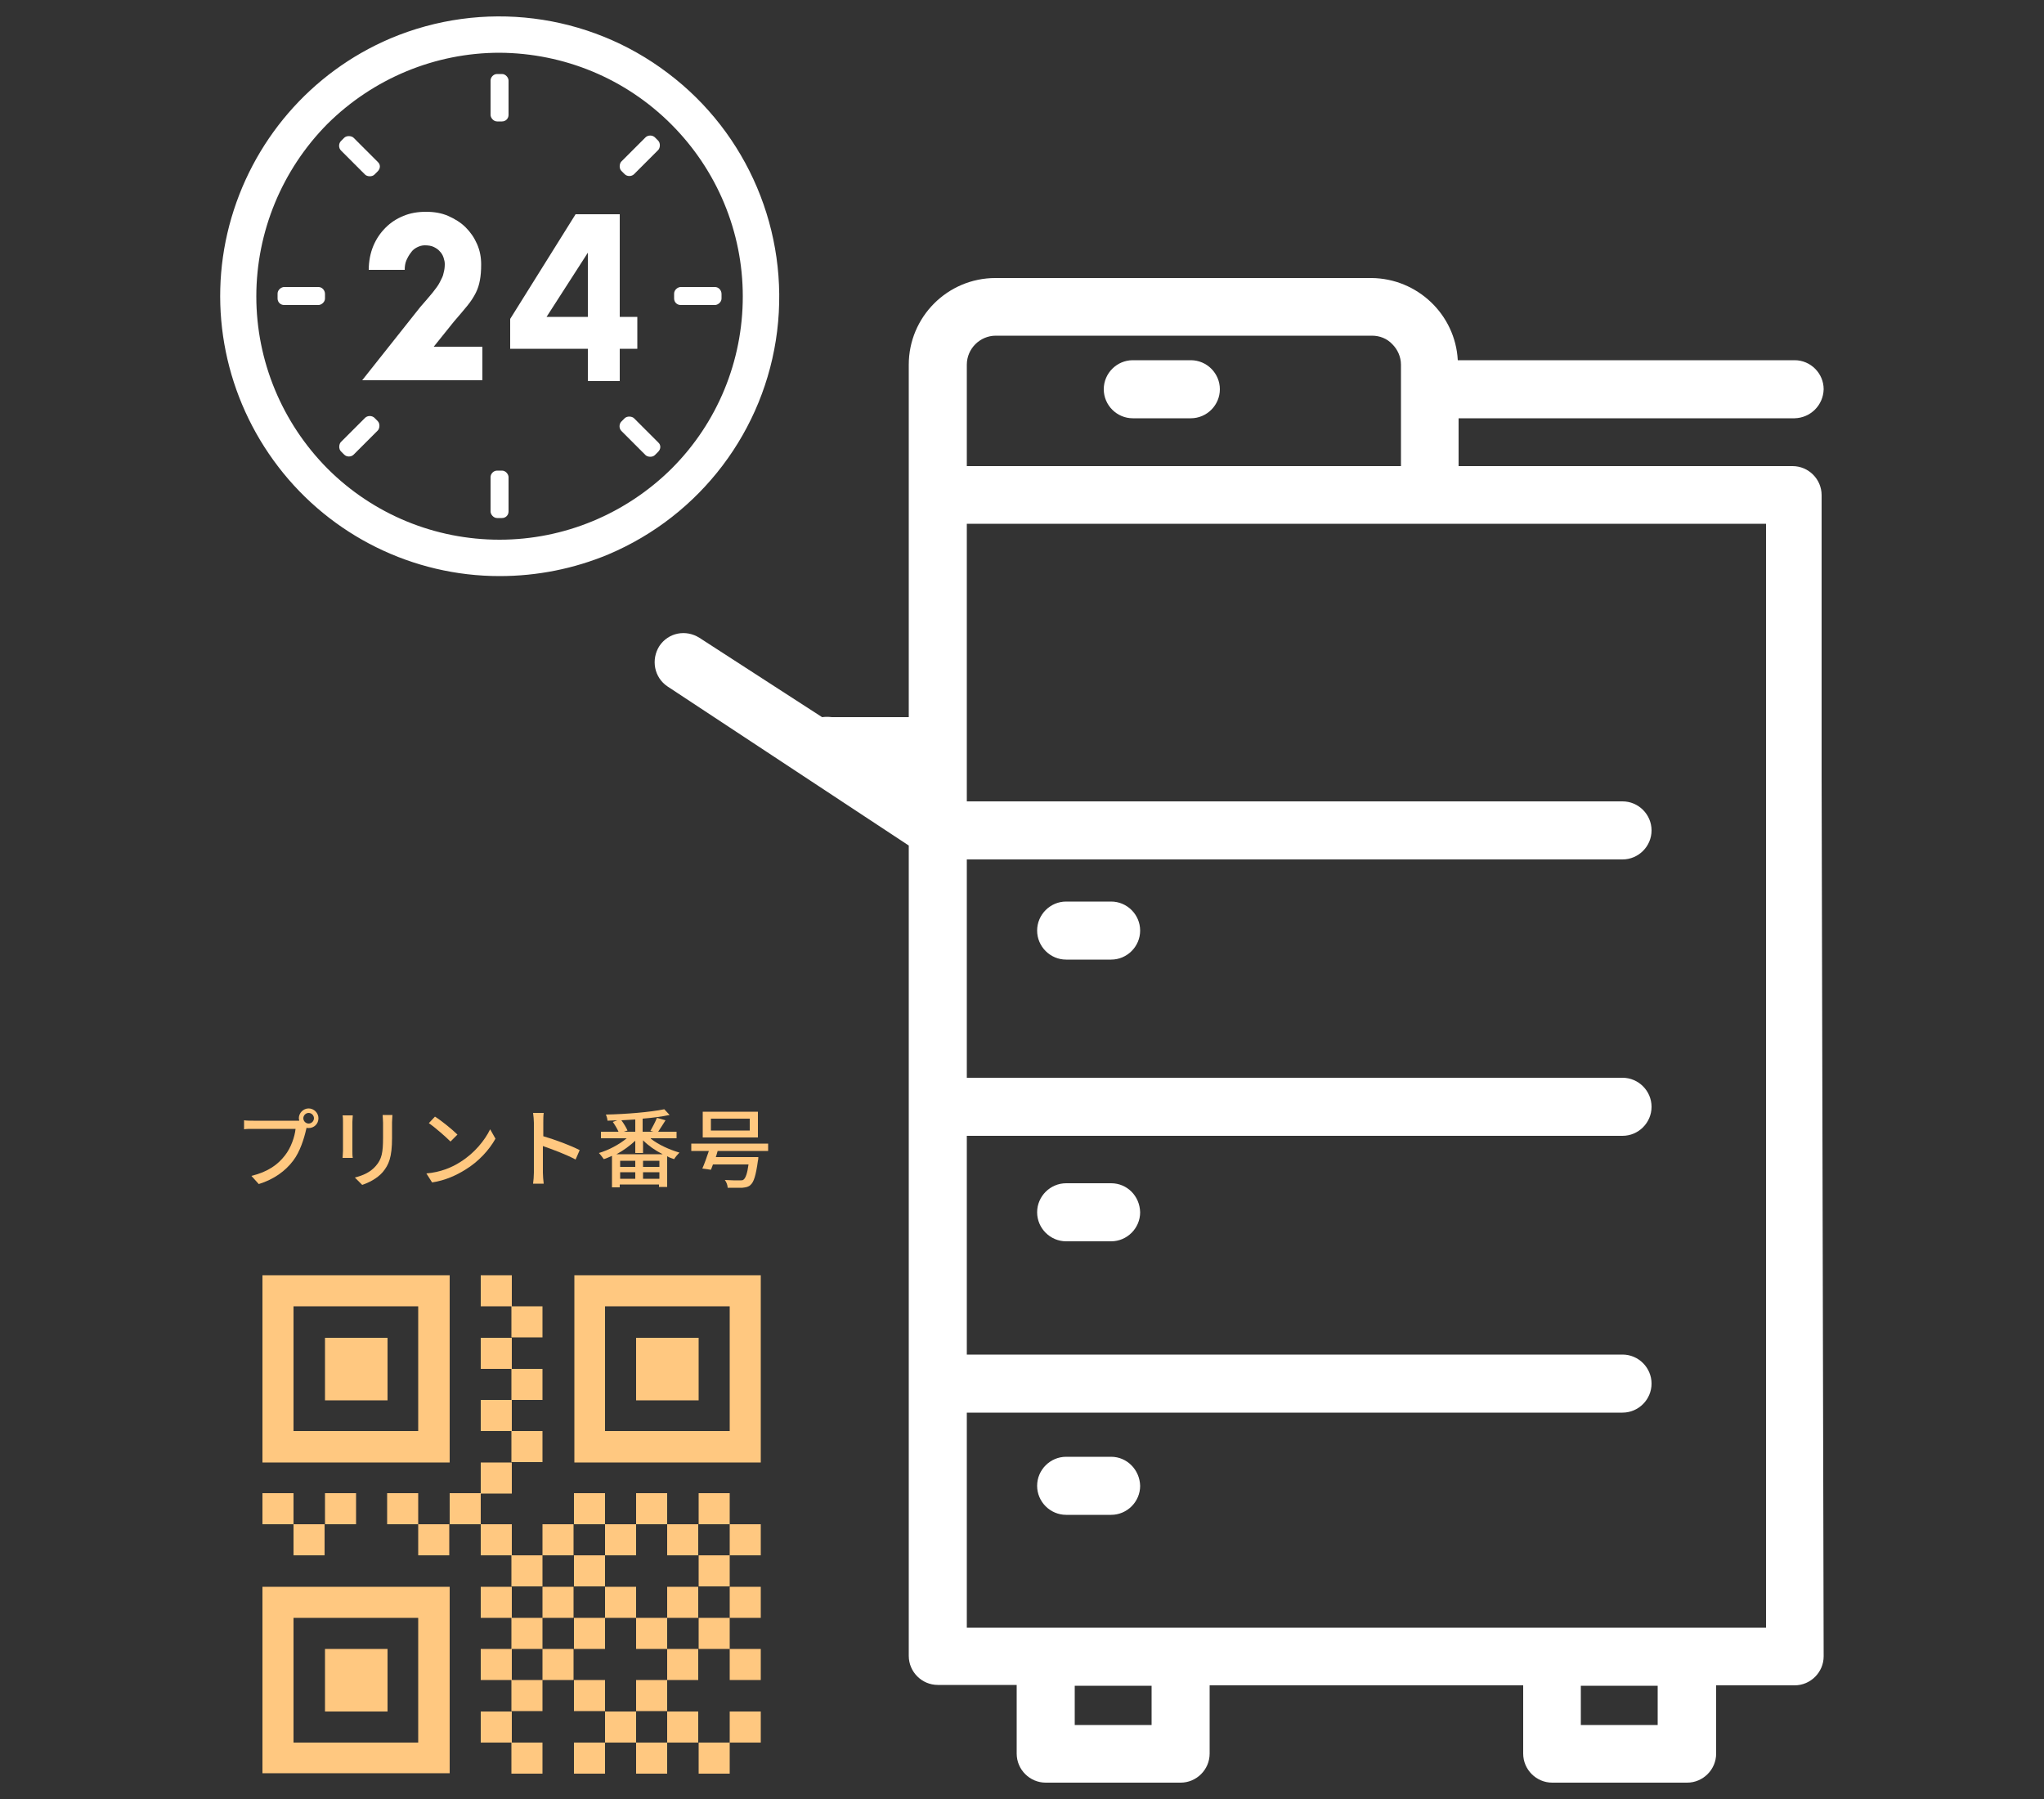 <?xml version="1.0" encoding="utf-8"?>
<!-- Generator: Adobe Illustrator 28.0.0, SVG Export Plug-In . SVG Version: 6.00 Build 0)  -->
<svg version="1.1" id="レイヤー_1" xmlns="http://www.w3.org/2000/svg" xmlns:xlink="http://www.w3.org/1999/xlink" x="0px"
	 y="0px" viewBox="0 0 500 440" style="enable-background:new 0 0 500 440;" xml:space="preserve">
<rect x="0" y="0" width="500" height="440" fill="#333333" stroke="none"/>
<style type="text/css">
	.st0{fill:#FFC880;}
	.st1{fill:#FFFFFF;}
</style>
<g>
	<g>
		<path class="st0" d="M72.3,274.1c0.3,0,0.6,0,0.9,0c0-0.2-0.1-0.4-0.1-0.6c0-1.3,1.1-2.4,2.4-2.4c1.3,0,2.4,1.1,2.4,2.4
			c0,1.4-1.1,2.4-2.4,2.4c-0.2,0-0.4,0-0.5-0.1l-0.1,0.4c-0.5,2.2-1.5,5.5-3.2,7.7c-1.9,2.5-4.6,4.5-8.4,5.7l-1.8-2
			c4.1-1,6.5-2.8,8.2-5c1.5-1.9,2.4-4.6,2.6-6.5H62c-0.9,0-1.8,0-2.3,0.1V274c0.6,0.1,1.6,0.1,2.3,0.1H72.3z M76.8,273.5
			c0-0.7-0.6-1.3-1.3-1.3c-0.7,0-1.3,0.6-1.3,1.3c0,0.7,0.6,1.3,1.3,1.3C76.2,274.8,76.8,274.2,76.8,273.5z"/>
		<path class="st0" d="M86.3,272.8c0,0.4-0.1,1-0.1,1.6v7.1c0,0.5,0,1.3,0.1,1.7h-2.5c0-0.4,0.1-1.1,0.1-1.7v-7.1
			c0-0.4,0-1.1-0.1-1.6H86.3z M96,272.6c0,0.5-0.1,1.2-0.1,1.9v3.8c0,4.8-0.8,6.6-2.3,8.4c-1.4,1.6-3.5,2.6-5,3.1l-1.8-1.8
			c2-0.5,3.8-1.3,5.1-2.8c1.5-1.7,1.8-3.3,1.8-7v-3.6c0-0.8-0.1-1.4-0.1-1.9H96z"/>
		<path class="st0" d="M112.6,284.2c3.4-2.1,6-5.3,7.3-8l1.3,2.3c-1.5,2.7-4.1,5.6-7.4,7.6c-2.1,1.3-4.8,2.6-8.1,3.1l-1.4-2.2
			C107.8,286.7,110.6,285.5,112.6,284.2z M111.9,277.5l-1.7,1.7c-1.1-1.1-3.7-3.4-5.3-4.5l1.5-1.6
			C108,274.1,110.7,276.3,111.9,277.5z"/>
		<path class="st0" d="M140.8,283.6c-2.2-1.2-5.7-2.5-8-3.3v6.5c0,0.7,0.1,1.9,0.2,2.7h-2.6c0.1-0.7,0.2-1.9,0.2-2.7v-12.2
			c0-0.7-0.1-1.6-0.2-2.4h2.6c-0.1,0.7-0.1,1.6-0.1,2.4v3.3c2.8,0.8,6.8,2.3,8.9,3.4L140.8,283.6z"/>
		<path class="st0" d="M159.2,278.5c1.9,1.5,4.6,2.7,7,3.4c-0.4,0.4-1,1.1-1.3,1.6c-0.6-0.2-1.2-0.4-1.7-0.7v7.5h-2v-0.6h-9.6v0.7
			h-1.9v-7.7c-0.7,0.3-1.3,0.6-2,0.8c-0.3-0.4-0.8-1.1-1.2-1.5c2.4-0.7,5-2.1,6.8-3.6h-6.3v-1.6h4.3c-0.3-0.7-0.9-1.7-1.4-2.4
			l1.1-0.4c-0.8,0-1.6,0.1-2.4,0.1c0-0.4-0.2-1.1-0.4-1.5c5-0.1,10.9-0.6,14.3-1.3l1.3,1.4c-1.9,0.4-4.2,0.7-6.6,0.9v3.2h2.6
			l-0.7-0.2c0.5-0.9,1.2-2.2,1.6-3.2l2.1,0.6c-0.6,1-1.3,2-1.8,2.8h4.5v1.6H159.2z M162.1,282.3c-1.8-0.9-3.5-2.1-4.8-3.4v3.1h-1.9
			v-3c-1.3,1.2-2.9,2.4-4.6,3.3H162.1z M155.4,283.9h-3.7v1.5h3.7V283.9z M151.7,288.3h3.7v-1.6h-3.7V288.3z M155.4,273.8
			c-1.1,0.1-2.3,0.1-3.4,0.2c0.6,0.8,1.2,1.8,1.5,2.5l-0.9,0.3h2.8V273.8z M161.3,283.9h-4v1.5h4V283.9z M161.3,288.3v-1.6h-4v1.6
			H161.3z"/>
		<path class="st0" d="M175.6,281.4c-0.2,0.5-0.3,1.1-0.5,1.6h10.4c0,0,0,0.6-0.1,0.9c-0.5,3.6-1,5.2-1.8,5.9
			c-0.5,0.5-1.1,0.6-2,0.7c-0.7,0-2.1,0-3.6,0c0-0.6-0.3-1.4-0.7-1.9c1.5,0.1,3,0.1,3.6,0.1c0.5,0,0.8,0,1-0.2
			c0.5-0.4,0.9-1.5,1.2-3.7h-8.7c-0.2,0.5-0.3,0.9-0.5,1.3l-2.1-0.3c0.5-1.1,1.1-2.8,1.6-4.3h-4.3v-1.8h18.8v1.8H175.6z
			 M185.4,278.2h-13.5v-6.3h13.5V278.2z M183.4,273.6h-9.5v2.9h9.5V273.6z"/>
	</g>
	<g>
		<path class="st1" d="M271.8,289.4h-11c-3.9,0-7.1,3.2-7.1,7.1c0,3.9,3.2,7.1,7.1,7.1h11c3.9,0,7.1-3.2,7.1-7.1
			C278.8,292.5,275.7,289.4,271.8,289.4z"/>
		<path class="st1" d="M271.8,220.5h-11c-3.9,0-7.1,3.2-7.1,7.1s3.2,7.1,7.1,7.1h11c3.9,0,7.1-3.2,7.1-7.1S275.7,220.5,271.8,220.5z
			"/>
		<path class="st1" d="M271.8,356.3h-11c-3.9,0-7.1,3.2-7.1,7.1c0,3.9,3.2,7.1,7.1,7.1h11c3.9,0,7.1-3.2,7.1-7.1
			C278.8,359.5,275.7,356.3,271.8,356.3z"/>
		<path class="st1" d="M432,398.1H236.5v-52.6h160.4c3.9,0,7.1-3.2,7.1-7.1s-3.2-7.1-7.1-7.1H236.5v-53.5h160.4
			c3.9,0,7.1-3.2,7.1-7.1c0-3.9-3.2-7.1-7.1-7.1H236.5v-53.4h160.4c3.9,0,7.1-3.2,7.1-7.1c0-3.9-3.2-7.1-7.1-7.1H236.5v-67.9H432
			V398.1z M405.5,421.9h-18.8v-9.6h18.8V421.9z M281.7,421.9h-18.8v-9.6h18.8V421.9z M236.5,89.2c0-3.9,3.2-7.1,7.1-7.1h92
			c1.9,0,3.7,0.7,5,2.1c1.3,1.3,2.1,3.1,2.1,5V114H236.5L236.5,89.2z M445.6,189.7v-68.6c0-3.9-3.2-7.1-7.1-7.1h-81.7v-11.7H439
			c3.9-0.1,7-3.2,7.1-7.1c0-3.9-3.2-7.1-7.1-7.1h-82.4c-0.6-11.2-9.9-20-21.1-20.1h-92c-11.7,0-21.2,9.5-21.2,21.2v86.2h-18.8
			c-0.8-0.1-1.6-0.1-2.4,0l-30-19.4c-3.3-2.1-7.6-1.3-9.8,2c-2.1,3.3-1.3,7.7,2,9.9l59,38.9V405c0,3.9,3.2,7.1,7.1,7.1h19.3v16.8
			c0,3.9,3.2,7.1,7.1,7.1h33c3.9,0,7.1-3.2,7.1-7.1v-16.7h76.7v16.7c0,3.9,3.2,7.1,7.1,7.1h33c3.9,0,7.1-3.2,7.1-7.1v-16.7H439
			c3.9,0,7.1-3.2,7.1-7.1L445.6,189.7z"/>
		<path class="st1" d="M291.3,88.1h-14.2c-3.9,0-7.1,3.2-7.1,7.1c0,3.9,3.2,7.1,7.1,7.1h14.2c3.9,0,7.1-3.2,7.1-7.1
			C298.4,91.3,295.2,88.1,291.3,88.1z"/>
	</g>
	<g>
		<g>
			<path class="st1" d="M122.2,12.9c-15.8,0-30.9,6.3-42.1,17.4C69,41.5,62.7,56.7,62.7,72.5s6.3,30.9,17.4,42.1
				c11.2,11.2,26.3,17.4,42.1,17.4s30.9-6.3,42.1-17.4c11.2-11.2,17.4-26.3,17.4-42.1c0-15.8-6.3-30.9-17.5-42.1S138,13,122.2,12.9
				L122.2,12.9z M122.2,140.9c-21.2,0-41.2-9.9-54.1-26.7c-12.9-16.8-17.4-38.6-12-59.1c5.4-20.5,19.9-37.4,39.4-45.7
				c22.5-9.5,48.4-6.3,67.9,8.5c19.5,14.7,29.7,38.8,26.7,63.1c-3,24.3-18.8,45.1-41.3,54.6C140.4,139.1,131.4,140.9,122.2,140.9
				L122.2,140.9z"/>
			<path class="st1" d="M121.6,18.1h1.2c0.9,0,1.6,0.9,1.6,1.6v8.4c0,0.9-0.7,1.6-1.6,1.6h-1.2c-0.9,0-1.6-0.9-1.6-1.6v-8.4
				C120,18.9,120.7,18.1,121.6,18.1z"/>
			<path class="st1" d="M121.6,115.1h1.2c0.9,0,1.6,0.9,1.6,1.6v8.4c0,0.9-0.7,1.6-1.6,1.6h-1.2c-0.9,0-1.6-0.9-1.6-1.6v-8.4
				C120,115.9,120.7,115.1,121.6,115.1z"/>
			<path class="st1" d="M160.2,33.6l0.8,0.8c0.6,0.6,0.5,1.8,0,2.3l-5.9,5.9c-0.6,0.6-1.7,0.6-2.3,0l-0.8-0.8
				c-0.6-0.6-0.5-1.8,0-2.3l5.9-5.9C158.5,33,159.6,33,160.2,33.6z"/>
			<path class="st1" d="M91.6,102.2l0.8,0.8c0.6,0.6,0.5,1.8,0,2.3l-5.9,5.9c-0.6,0.6-1.7,0.6-2.3,0l-0.8-0.8
				c-0.6-0.6-0.5-1.8,0-2.3l5.9-5.9C89.9,101.6,91,101.6,91.6,102.2z"/>
			<path class="st1" d="M176.5,71.9V73c0,0.9-0.9,1.6-1.6,1.6h-8.4c-0.9,0-1.6-0.7-1.6-1.6v-1.2c0-0.9,0.9-1.6,1.6-1.6h8.4
				C175.8,70.2,176.5,71,176.5,71.9z"/>
			<path class="st1" d="M79.5,71.9V73c0,0.9-0.9,1.6-1.6,1.6h-8.4c-0.9,0-1.6-0.7-1.6-1.6v-1.2c0-0.9,0.9-1.6,1.6-1.6h8.4
				C78.8,70.2,79.5,71,79.5,71.9z"/>
			<path class="st1" d="M161,110.5l-0.8,0.8c-0.6,0.6-1.8,0.5-2.3,0l-5.9-5.9c-0.6-0.6-0.6-1.7,0-2.3l0.8-0.8c0.6-0.6,1.8-0.5,2.3,0
				l5.9,5.9C161.7,108.8,161.7,109.8,161,110.5z"/>
			<path class="st1" d="M92.4,41.9l-0.8,0.8c-0.6,0.6-1.8,0.5-2.3,0l-5.9-5.9c-0.6-0.6-0.6-1.7,0-2.3l0.8-0.8c0.6-0.6,1.8-0.5,2.3,0
				l5.9,5.9C93.1,40.2,93.1,41.2,92.4,41.9z"/>
		</g>
		<g>
			<path class="st1" d="M118,84.7V93H88.6l14.2-17.9c1.2-1.4,2.2-2.5,3-3.5c0.8-1,1.4-1.8,1.8-2.6c0.4-0.8,0.8-1.5,0.9-2.2
				c0.2-0.7,0.3-1.4,0.3-2.2c0-0.5-0.1-1-0.3-1.6c-0.2-0.6-0.5-1.1-0.9-1.5c-0.4-0.5-0.9-0.8-1.5-1.1c-0.6-0.3-1.4-0.4-2.2-0.4
				c-0.7,0-1.3,0.2-1.9,0.5c-0.6,0.3-1.1,0.7-1.5,1.3c-0.4,0.5-0.8,1.2-1.1,1.9C99.1,64.4,99,65.2,99,66h-8.8c0-2.1,0.4-4.1,1.1-5.8
				c0.7-1.7,1.7-3.2,3-4.5c1.3-1.3,2.7-2.2,4.4-2.9c1.7-0.7,3.5-1,5.5-1c2,0,3.8,0.3,5.4,1c1.6,0.7,3.1,1.6,4.3,2.8
				c1.2,1.2,2.1,2.5,2.8,4.1c0.7,1.6,1,3.2,1,5c0,1.5-0.1,2.7-0.3,3.8c-0.2,1.1-0.5,2.1-1,3.1c-0.5,1-1.2,2.1-2.1,3.2
				c-0.9,1.1-2,2.4-3.3,3.9l-4.9,6.1H118z"/>
			<path class="st1" d="M151.6,85.3v7.9h-7.8v-7.9h-19V78l16-25.6h10.8v25.1h4.3v7.8H151.6z M143.8,61.8l-10.1,15.7h10.1V61.8z"/>
		</g>
	</g>
	<g>
		<path class="st0" d="M170.9,426.2h7.6l0,7.6h-7.6L170.9,426.2z M155.6,426.2h7.6v7.6h-7.6V426.2z M140.4,426.2h7.6l0,7.6h-7.6
			L140.4,426.2z M163.2,418.6h7.6v7.6h-7.6V418.6z M155.6,410.9h7.6v7.6h-7.6V410.9z M148,418.6h7.6v7.6H148V418.6z M140.4,410.9
			h7.6v7.6h-7.6V410.9z M178.5,418.6h7.6v7.6h-7.6V418.6z M170.9,395.7h7.6v7.6h-7.6V395.7z M163.2,403.3h7.6v7.6h-7.6V403.3z
			 M155.6,395.7h7.6v7.6h-7.6V395.7z M140.4,395.7h7.6v7.6h-7.6V395.7z M132.7,403.3h7.6v7.6h-7.6V403.3z M178.5,403.3h7.6v7.6h-7.6
			V403.3z M170.9,380.4h7.6v7.6h-7.6V380.4z M163.2,388.1h7.6v7.6h-7.6V388.1z M148,388.1h7.6v7.6H148V388.1z M140.4,380.4h7.6v7.6
			h-7.6V380.4z M132.7,388.1h7.6v7.6h-7.6V388.1z M178.5,388.1h7.6v7.6h-7.6V388.1z M170.9,365.2h7.6l0,7.6h-7.6L170.9,365.2z
			 M163.2,372.8h7.6v7.6h-7.6V372.8z M155.6,365.2h7.6v7.6h-7.6V365.2z M148,372.8h7.6v7.6H148V372.8z M140.4,365.2h7.6l0,7.6h-7.6
			L140.4,365.2z M132.7,372.8h7.6v7.6h-7.6V372.8z M110,365.2h7.6l0,7.6H110L110,365.2z M102.3,372.8h7.6v7.6h-7.6V372.8z
			 M94.7,365.2h7.6v7.6h-7.6V365.2z M64.2,365.2h7.6v7.6h-7.6V365.2z M79.5,365.2h7.6l0,7.6h-7.6L79.5,365.2z M71.8,372.8h7.6v7.6
			h-7.6V372.8z M178.5,372.8h7.6v7.6h-7.6V372.8z M125.1,426.2h7.6v7.6h-7.6V426.2z M117.6,418.6h7.6v7.6h-7.6V418.6z M125.1,410.9
			h7.6v7.6l-7.6,0V410.9z M117.6,403.3h7.6v7.6h-7.6V403.3z M125.1,395.7h7.6v7.6h-7.6V395.7z M117.6,388.1h7.6v7.6h-7.6V388.1z
			 M125.1,380.4h7.6v7.6l-7.6,0V380.4z M117.6,372.8h7.6v7.6h-7.6V372.8z M117.6,357.7h7.6v7.6h-7.6V357.7z M125.1,350h7.6v7.6
			l-7.6,0V350z M117.6,342.4h7.6v7.6h-7.6V342.4z M125.1,334.8h7.6v7.6h-7.6V334.8z M117.6,327.2h7.6v7.6h-7.6V327.2z M125.1,319.5
			h7.6v7.6l-7.6,0V319.5z M117.6,311.9h7.6v7.6h-7.6V311.9z M79.5,403.3h15.3v15.3H79.5V403.3z M110,388.1v45.6H64.2v-45.6H110z
			 M102.3,395.7H71.8v30.5h30.5V395.7z M155.6,327.2h15.3v15.3h-15.3V327.2z M186.1,311.9v45.8h-45.6v-45.8H186.1z M178.5,319.5H148
			V350h30.5V319.5z M79.5,327.2h15.3v15.3H79.5V327.2z M110,311.9v45.8H64.2v-45.8H110z M102.3,319.5H71.8V350h30.5V319.5z"/>
	</g>
</g>
</svg>
